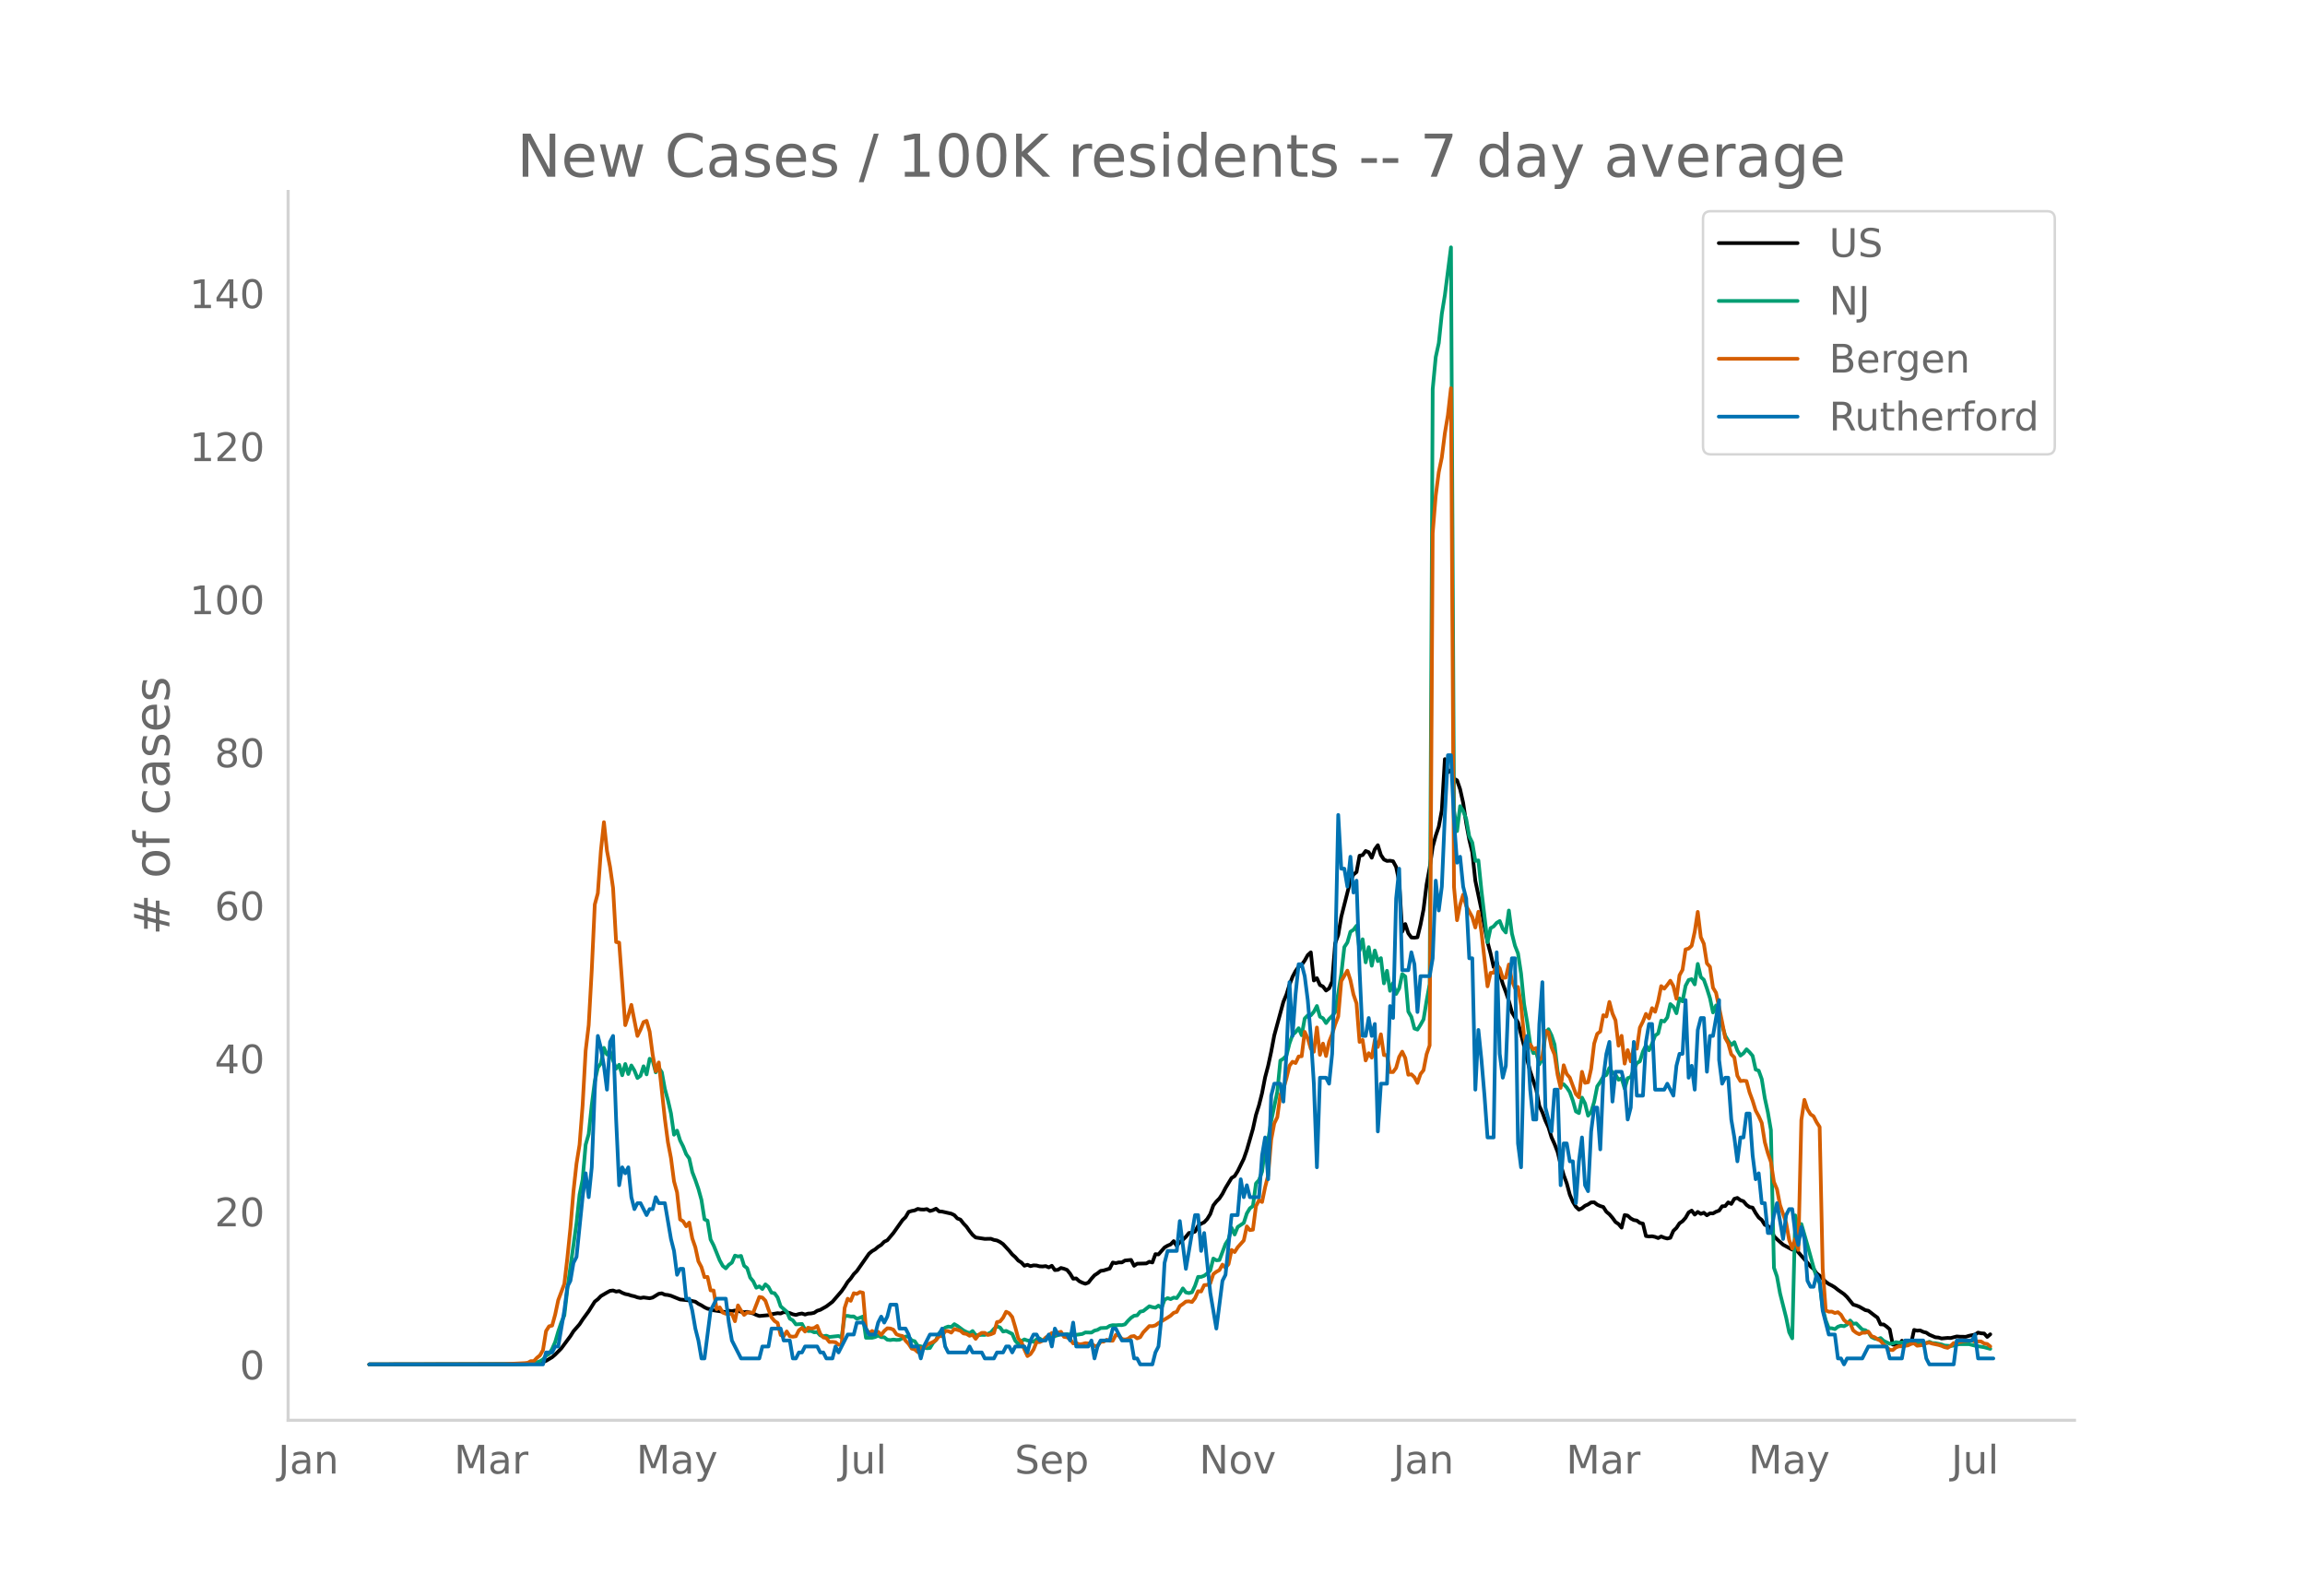 <svg height="864" viewBox="0 0 936 648" width="1248" xmlns="http://www.w3.org/2000/svg" xmlns:xlink="http://www.w3.org/1999/xlink"><defs><style>*{stroke-linecap:butt;stroke-linejoin:round}</style></defs><g id="figure_1"><path d="M0 648h936V0H0z" style="fill:#fff" id="patch_1"/><g id="axes_1"><path d="M117 576.72h725.4V77.76H117z" style="fill:none" id="patch_2"/><path clip-path="url(#p464f950d6d)" d="m149.973 554.04 59.388-.087 6.186-.247 3.712-.327 1.237-.297 1.237-.493 2.475-1.474 1.237-1.061 2.475-2.51 3.711-4.985 1.238-1.968 2.474-2.841 1.237-1.904 2.475-3.383 2.474-3.925 1.238-.96 1.237-1.277 2.474-1.45 1.238-.674 1.237-.156 1.237.457 1.237-.207 1.238.696 1.237.493 1.237.242 1.237.417 1.238.266 1.237.45 1.237.244 1.237-.22 2.475.322 1.237-.293 2.475-1.52 1.237-.19 1.237.568 1.237.117 1.238.308 3.711 1.504 2.475.248 1.237.127 2.475.531 1.237.855 1.237.623 1.237.788 1.238.587 1.237.19 1.237.455 4.949.736 1.237-.57 1.238.18 1.237-.26 1.237.166 1.237.33 1.238.187 1.237-.137 2.474.65 1.238.585 1.237.436 3.712-.336 1.237-.378 2.474-.424 1.238.12 1.237-.562 1.237.12 1.237.272 1.238.5 1.237.268 1.237-.388 1.237-.214 1.238.435 1.237-.381 1.237-.07 1.237-.258 1.238-.822 1.237-.38 2.474-1.38 2.475-1.884 3.712-4.31 1.237-1.773 1.237-1.987 1.237-1.39 1.238-1.775 1.237-1.221 4.949-7.077 1.237-1.043 1.237-.71 1.238-1.059 1.237-.77 1.237-1.282 1.237-.586 2.475-2.946 3.712-5.249 1.237-1.202 1.237-2.136 1.237-.365 1.238-.234 1.237-.605 1.237.228 1.237.043 1.238-.188 1.237.768 1.237-.352 1.237-.585 1.238 1.09 1.237.095 3.712.836 1.237.6 1.237 1.345 1.237.463 1.238 1.582 1.237 1.294 1.237 1.766 1.237 1.547 1.238 1.072 3.711.57 2.475-.049 1.237.467 1.237.227 1.238.608 1.237.858 2.474 2.675 1.238 1.523 1.237 1.087 1.237 1.413 1.237.773 1.238 1.326 1.237-.39 1.237.548 1.237-.312 1.238.056 1.237.334 1.237.056 1.237-.148 1.238.53 1.237-.658 1.237 1.74 1.237-.105 1.238-.75 1.237.32 1.237.464 1.237 1.531 1.238 2.043 1.237-.12 1.237 1.127 1.237.613 1.238.426 1.237-.453 1.237-1.585 1.237-1.389 1.238-.803 1.237-.98 1.237-.179 2.475-.773 1.237-2.444 1.237.247 1.237-.308 1.238.014 1.237-.77 2.474-.247 1.238 2.38 1.237-.853 3.712-.098 1.237-.688 1.237.303 1.237-3.389 1.238.113 2.474-2.83 1.237-.727 1.238-.524 1.237-1.314 1.237 1.947 1.237-1.56 1.238-.924 1.237-1.214 1.237-1.555 1.237-.15 1.238-.42 1.237-2.356 1.237-.84 1.237-.592 1.238-1.322 1.237-2.006 1.237-3.492 1.237-1.6 1.238-1.245 1.237-1.865 1.237-2.386 2.475-4.073 1.237-.76 1.237-1.96 2.475-5.057 1.237-3.543 2.474-8.606 1.238-5.643 1.237-3.952 1.237-4.929 1.237-6.402 1.238-4.706 1.237-5.721 1.237-6.583 3.712-13.659 1.237-2.96 1.237-3.976 1.238-3.226 1.237-2.349 1.237-1.744 1.237-.759 1.238-1.766 1.237-2.195 1.237-1.124 1.237 11.43 1.238-.943 1.237 2.776 1.237.631 1.237 1.619 1.238-.862 1.237-2.783 1.237-15.52 1.237-3.452 1.238-7.344 3.711-14.627 1.238-2.508 1.237-1.012 1.237-6.647 1.237-.247 1.238-1.663 1.237.492 1.237 2.24 1.237-3.396 1.238-1.689 1.237 3.966 1.237 1.843 1.237.583 1.238-.086 1.237.205 1.237 2.308 1.237 5.978 1.238 20.322 1.237-3.105 1.237 3.763 1.237 1.691 1.238.083 1.237-.16 1.237-5.074 1.237-6.265 1.238-10.11 1.237-6.72 1.237-8.496 1.237-4.596 1.238-3.654 1.237-6.67 1.237-20.764 1.237 5.368 1.238-.88 1.237 3.45 1.237.681 1.237 3.604 1.238 5.52 1.237 8.239 1.237 6.725 1.237 5.167 1.238 11.52 2.474 11.75 2.475 13.163 1.237 4.636 1.237 5.466 1.237-2.089 1.238 4.91 1.237 4.02 1.237 3.287 1.237 3.645 1.238 4.614 2.474 4.14 2.475 9.598 1.237 5.482 1.237 4.75 2.475 7.488 1.237 6.61 1.237 2.551 1.237 3.41 1.238 2.704 1.237 4.04 1.237 2.745 1.237 3.178 1.238 5.1 1.237 4.308 1.237 3.356 1.237 4.578 1.238 2.923 1.237 2.02 1.237 1.163 1.237-.567 1.238-.997 1.237-.546 1.237-.823 1.237-.042 1.238.953 1.237.578 1.237.375 1.237 1.93 1.238 1.025 1.237 1.434 1.237 1.707 1.237.823 1.238 1.467 1.237-5.115 1.237.236 1.237 1.138 1.238.662 1.237.207 1.237.95 1.237.281 1.238 5.052 1.237.185 1.237-.1 1.237.26 1.238.479 1.237-.659 1.237.514 1.237.33 1.238-.299 1.237-2.836 1.237-1.17 1.237-1.876 1.238-.849 1.237-1.396 1.237-2.167 1.237-.742 1.238 1.618 1.237-1.092 1.237.8 1.237-.466 1.238 1.04 1.237-.791 1.237.035 1.237-.697 1.238-.441 1.237-1.758 1.237-.084 1.237-1.508 1.238.63 1.237-2.076 1.237-.36 1.237.915 1.238.437 1.237 1.472 1.237.89 1.237.226 1.238 2.204 1.237 1.793 1.237 1.008 1.237 1.97 1.238.46 1.237 1.057 1.237 3.1 1.237 1.237 2.475 2.21 3.712 2.02 1.237-.353 2.474 2.843 2.475 2.828 1.237 1.5 1.237.988 1.238 1.81 1.237.936 2.474 2.5 1.238.882 1.237.624 1.237.76 1.237.994 2.475 1.74 1.237 1.193 2.475 3.07 1.237.347 1.237.484 2.475 1.41 1.237.254 2.475 1.908 1.237.907 1.237 2.714 1.237.029 1.238.882 1.237 1.115 1.237 6.178 2.475.322 1.237-1.88 1.237 1.144 1.237-.515 1.238.5 1.237-5.52 1.237.294 1.237-.086 1.238.588 1.237.31 1.237.844 2.475 1.047 1.237.095 1.237.368 2.475-.22 1.237.053 2.474-.646 1.238.108 2.474.033 1.237-.398 2.475-.515 1.237-.785 1.237.282 1.238.081 1.237 1.38 1.237-1.058h0" style="fill:none;stroke:#000;stroke-linecap:round;stroke-width:1.5" id="line2d_1"/><path clip-path="url(#p464f950d6d)" d="m149.973 554.04 61.862-.11 2.475-.12 2.474-.23 2.475-.804 1.237-.755 1.237-1.51 1.238-.699 1.237-2.074 1.237-2.773 1.237-4.258 1.238-3.694 1.237-2.838 1.237-10.825 3.712-26.642 1.237-11.594 1.237-6.142 1.238-14.153 1.237-4.303 1.237-11.774 1.237-9.645 1.238-5.592 1.237-1.674 1.237-6.327 1.237 2.688 1.238-1.274 1.237 3.718 1.237 3.329 1.237-1.59 1.238 4.253 1.237-4.567 1.237 4.072 1.237-3.483 1.238 2.054 1.237 3.049 1.237-.91 1.237-3.853 1.238 3.293 1.237-6.356 1.237.814 1.237 4.713 1.238-1.87 1.237 1.83 1.237 6.771 1.237 4.563 1.238 5.348 1.237 8.675 1.237-1.654 1.237 3.998 1.238 2.439 1.237 3.123 1.237 1.72 1.237 5.552 1.238 3.213 1.237 3.593 1.237 4.478 1.237 7.896 1.238.56 1.237 7.626 1.237 2.399 2.475 6.092 1.237 2.234 1.237 1.01 1.237-1.46 1.238-.88 1.237-2.843 1.237.355 1.237-.23 1.238 3.993 1.237.974 1.237 3.833 1.237 1.51 1.238 2.608 1.237-.57 1.237 1.09 1.237-1.894 1.238 1.065 1.237 2.323 1.237.225 1.237 1.704 1.238 3.624 2.474 2.149 1.237 2.828 1.238.7 1.237 1.64 2.474-.176 1.238 2.289 1.237.58 1.237-.025 1.237.554 1.238-.12 1.237 1.365 1.237.33 1.237-.205 1.238.515 3.711-.395 1.238.594 1.237-8.765 1.237.005 1.237.245 1.238-.005 1.237.914 1.237-.38 1.237-.514 1.238 8.635h2.474l1.237-.3 1.238-.594 1.237.64 1.237.044 1.237.995 1.238.14 1.237-.2 1.237.15 1.237-.075 2.475-1.32 1.237.04 1.237 1.54 1.238.34 1.237 1.849 1.237.22 1.237.5 1.238.274 1.237-.095 1.237-2.039 1.237-1.25 1.238-2.678 1.237-1.344 1.237-.95 1.237-.454 1.238.19 1.237-1.16 1.237.72 2.475 1.844 1.237.635 1.237.454 1.237-.85 1.238 1.65 1.237.005 1.237-.115 1.237.03 1.238-.44 1.237-.57 1.237-1.409 1.237-1.05 1.238.45 1.237 1.655 1.237-.27 2.475 1.214 1.237 2.779 1.237 1.4 1.237-1.255 1.238-.675 1.237.435 1.237.145 1.237.415 1.238-1.035 1.237-.34 1.237.9 2.475-1.335 1.237-.14 3.712-1.169 1.237.12 1.237-.1 1.237.085 1.238.265 1.237-.105 2.474-.355 1.238-.62 2.474.06 1.237-.794 1.238-.305 1.237-.725 2.474-.125 1.238-.78 1.237-.29 1.237.05 1.237-.09 1.238.026 1.237-.305 1.237-1.444 1.237-1.225 1.238-.834 1.237-.15 1.237-1.5 1.237-.25 2.475-1.943 1.237.36 1.237.24 1.238-.865 1.237.994 1.237-3.418 1.237-.625 1.238.415 1.237-.625 1.237.21 1.237-1.794 1.238-2.149 1.237 1.634 1.237.275 1.237-.35 1.238-2.618 1.237-3.613h1.237l1.237-.455 1.238-.955 1.237-1.174 1.237-4.873 1.237.73 1.238-.12 2.474-6.492 1.237-1.939 1.238-4.652 1.237 2.728 1.237-3.068 2.475-1.645 1.237-3.863 1.237-2.059 1.237-.924 1.238-9.19 1.237-1.35 1.237-3.448 1.237-9.76 1.238-3.109 1.237-7.646 2.474-11.93 1.238-12.618 1.237-.804 1.237-1.245 1.237-4.942 1.238-3.449 1.237-1.144 1.237-1.58 1.237 2.85 1.238-6.807 1.237-1.245 1.237-.025 1.237-1.454 1.238-2.344 1.237 4.333 1.237.645 1.237 1.954 1.238-1.654 1.237-1.22 1.237-1.599 2.475-15.442 1.237-10.95 1.237-1.864 1.237-4.348 1.238-.8 1.237-1.634 1.237 10.06 1.237-4.577 1.238 9.375 1.237-6.172 1.237 7.546 1.237-6.187 1.238 4.323 1.237-1.23 1.237 10.24 1.237-5.102 1.238 8.131 1.237-3.183 1.237 4.458 1.237-2.244 1.238-5.817 1.237.96 1.237 14.267 1.237 2.134 1.238 4.728 1.237.454 1.237-1.959 1.237-2.204 1.238-7.556 1.237-6.746 1.237-241.62 1.237-13.03 1.238-5.666 1.237-11.91 1.237-7.596 2.475-19.37 1.237 228.662 1.237 8.385 1.237-10.125 1.238 1.934 1.237 3.279 1.237 7.056 1.237 2.55 1.238 7.415 1.237-.204 1.237 12.188 2.475 21.035 1.237-5.742 1.237-.68 1.237-1.45 1.238-.744 1.237 3.144 1.237 1.509 1.237-8.926 1.238 9.366 1.237 4.917 1.237 3.139 1.237 8.126 1.238 12.489 1.237 7.28 1.237 8.787 1.237 3.818 1.238-.22 1.237 4.767 1.237-2.134 1.237-10.29 1.238-1.833 1.237 2.478 1.237 3.763 1.237 10.815 1.238 5.577 1.237-.28 1.237 1.305 1.237 1.899 1.238 3.428 1.237 4.393 1.237.685 1.237-6.292 1.238 2.374 1.237 4.952 1.237-1.494 1.237-4.113 1.238-6.282 1.237-1.794 1.237-2.189 1.237-.655 1.238-2.863 1.237 1.909 1.237.854 1.237 2.064 1.238-.65 1.237 4.174 1.237-4.183 1.237-.42 1.238-3.104 1.237-2.588 1.237-.725 1.237-3.948 1.238-2.574 1.237 2.044 1.237-2.683 1.237-3.289 1.238-.88 1.237-5.207 1.237.36 1.237-1.644 1.238-5.427 1.237 1.079 1.237 2.639 1.237-6.032 1.238 1.214 1.237-6.332 1.237-2.349 1.237-.35 1.238 2.14 1.237-8.316 1.237 5.347 1.237 1.104 1.238 3.519 1.237 3.948 1.237 5.802 1.237-2.864 1.238 6.377 1.237 1.68 1.237 4.227 1.237 2.07 1.238 1.773 1.237-1.21 1.237 3.39 1.237 2.068 1.238-.94 1.237-1.614 1.237 1.19 1.237 1.464 1.238 5.572 1.237.44 1.237 3.438 1.237 7.732 1.238 5.692 1.237 7.271 1.237 55.912 1.237 3.574 1.238 6.816 2.474 9.81 1.237 5.967 1.238 2.48 1.237-49.916 1.237 5.597 1.237-2.089 2.475 8.601 2.474 8.986 1.238 4.152 1.237 2.214 1.237 10.21 1.237 4.923 1.238 3.218 1.237.02 1.237.35 1.237-.98 1.238-.42 1.237.21 1.237-.664 1.237-1.644 1.238 1.34 1.237-.16 2.474 2.508 1.238.245 1.237.834 1.237 1.93 1.238.614 1.237.275 1.237-.475 1.237 1.155 2.475 1.174 1.237-.135 1.237-.515 1.238.185 1.237-.055 1.237-.184 1.237.444 1.238-.305 1.237.095 1.237.545 1.237.01 1.238-.115 1.237-.27 1.237-.494 1.237.52 1.238.04 2.474.519 1.237.45 2.475.165 1.237-.17 1.237-.415 1.238-.145 3.711-.02 2.475.635 3.712.62 2.474.65h0" style="fill:none;stroke:#009e73;stroke-linecap:round;stroke-width:1.5" id="line2d_2"/><path clip-path="url(#p464f950d6d)" d="m149.973 554.04 54.439-.095 8.66-.429 1.238-.143 1.237-.666h1.237l1.238-1.334 1.237-1 1.237-2.142 1.237-7.714 1.238-1.952 1.237-.286 1.237-4.476 1.237-5.857 2.475-6.57 1.237-10.62 1.237-12.094 1.238-14.904 1.237-11.237 1.237-7.666 1.237-15.952 1.238-22.237 1.237-10.38 1.237-22.284 1.237-26.713 1.238-4.571 1.237-17.237 1.237-11.619 1.237 11.619 1.238 6.476 1.237 8.666 1.237 21.903 1.237.238 2.475 33.522 1.237-3.857 1.237-4.38 2.475 12.618 1.237-2.571 1.237-3.048 1.238-.524 1.237 4.381 1.237 9.428 1.237 6.666 1.238-3.57 2.474 22.95 1.237 9.428 1.238 6.428 1.237 9.476 1.237 4.476 1.237 11 1.238.761 1.237 2 1.237-1.476 1.237 6.428 1.238 3.571 1.237 5.714 1.237 2.333 1.237 4.095 1.238-.095 1.237 5.476 1.237.048 1.237 7.57 1.238-.714 1.237 2.096 1.237.476 2.475.047 1.237 3 1.237-6.428 1.237 2.143 1.238 1.714 1.237-1 2.474.095 2.475-6.38 1.237.238 1.237 1.285 1.238 3.572 1.237 3.19 1.237 1.476 1.237.81 1.238 4.904 1.237.476 1.237-1.952 1.237 1.952 1.238.19 1.237-.19 1.237-2.428 1.237-.953 1.238 1.476 1.237-1.57 1.237.332 1.237-.19 1.238-.857 1.237 3.19 1.237 1.476 1.237.286 1.238 1.571 1.237-.047 1.237.143 1.237 1 1.238-.048 1.237-14.856 1.237-3.762 1.237.857 1.238-3.095 1.237.286 1.237-.762 1.237.285 1.238 14.571 1.237 1.857 1.237-.905 1.237.762 1.238-.428 1.237 1.285 1.237-1.619 1.237-1.095 1.238.095 1.237.477 1.237 1.857 1.237.476 1.238.238 1.237 1.905 1.237 1.285 1.237 1.905 1.238.333 1.237 1.095 1.237-1.619 1.237-.095 1.238-1.238 2.474-1.143 1.237-.81 1.238-1.57h1.237l1.237-2.048h1.237l1.238.619 1.237-1.476 2.474.714 1.238 1.095 1.237.19 1.237.763 1.237-.429 1.238 1.667 1.237-1.667 1.237-.762h1.237l1.238.857 1.237-.285 1.237-.524 1.237-4.428 1.238-.239 1.237-1.523 1.237-2.429 1.237.62 1.238 1.523 1.237 4.143 1.237 4.618 1.237 1.334 1.238 3.095 1.237 2.666 1.237-.81 1.237-1.856 1.238-3.048 1.237.048 1.237-.571 1.237-1.286 1.238-.81 1.237-1.047 1.237.619 1.237-.714 1.238-.381 1.237 2.047 1.237.19 1.237.715 1.238 1.762 1.237-.143 1.237.524 1.237-.143 1.238-.334 1.237.096 1.237-.048 1.237 1.143 1.238-.095 1.237-1.667 1.237-.048 1.237-.761 1.238.38h1.237l1.237-2.38 1.237.285 1.238 1.381 1.237.238 1.237-.285 1.237-.953 1.238-.19 1.237.952 1.237-.476 1.237-1.952 2.475-2.572 1.237.048 1.237-.333 1.238-.905 3.711-2.238 1.238-.81 1.237-1.142 1.237-.381 1.237-2.333 1.238-.857 1.237-1 1.237-.096 1.237.286 1.238-1.571 1.237-2.81 1.237.096 1.237-2.572 1.238-.095 1.237-.619 1.237-3.762 1.237-.952 1.238-.666 1.237-2.238 1.237 1.285 1.237-1.476 1.238-5.761 1.237.857 1.237-1.953 2.475-2.761 1.237-5.714 1.237 1.523 1.237-.19 1.238-9.571 1.237-2.38 1.237.713 1.237-6 1.238-4.856 1.237-14.428 1.237-6.618 1.237-2.524 1.238-9.142 1.237-2.381 1.237-4.286 1.237-5.095 1.238-1.619 1.237.524 1.237-2.666 1.237-.096L529.81 419l1.237 2.62 1.237 4.237 1.237 1.238 1.238-9.857 1.237 11.095 1.237-4.571 1.237 5.047 1.238-5.714 1.237-3.142 1.237-4 1.237-3.19 1.238-14.38 2.474-4.238 1.237 3.856 1.238 5.81 1.237 3.619 1.237 15.665 1.237-.81 1.238 8.334 1.237-2.953 1.237 1.81 1.237-7.047 1.238 2.714L560.74 420l1.237 8.428h1.237l1.238 6.905h1.237l1.237-1.715 1.237-4.428 1.238-2.143 1.237 2.572 1.237 6.809 1.237-.19 1.238 1.19 1.237 2.333 1.237-3.619 1.237-1.571 1.238-6.476 1.237-3.571 1.237-207.988 1.237-15.285 1.238-9.523 1.237-5.952 1.237-9.857 1.237-7.333 1.238-10.951 1.237 202.56 1.237 13.475 1.237-6.238 1.238-4.143 1.237 4.571 2.474 4.572 1.238 4.19 1.237-6.38 1.237 8.19 2.475 22.093 1.237-5.476 1.237-.047 1.237-3.095 1.238 1.238 1.237 3.952 1.237-.143 1.237-5.285 1.238 6.523 1.237 3.047 1.237-.476 1.237 7.38 1.238 12.762 1.237 4.952 1.237-1.762 1.237 2 1.238-.524 1.237 4.667 1.237-.667 1.237-10.952 1.238.62 1.237 5.999 1.237 3 1.237 8.237 1.238 5.286 1.237-9.19 1.237 3.571 1.237 1.429 2.475 6.666 1.237 1.333 1.237-10.333 1.238 4.476 1.237-.238 1.237-5.428 1.237-10.285 1.238-3.952 1.237-.953 1.237-6.618 1.237.524 1.238-5.905 1.237 4.667 1.237 2.809 1.237 10.285 1.238-4 1.237 11.285 1.237-5.476 1.237 4.572 1.238-5.762 1.237.619 1.237-8.57 1.237-2.477 1.238-3.095 1.237 1.81 1.237-4.143 1.237 1.476 1.238-4.333 1.237-6.095 1.237 1.047 1.237-1.523 1.238-1.714 1.237 2.19 1.237 5.142 1.237-9.523 1.238-2.238 1.237-8.285 1.237-.333 1.237-1.143 1.238-5.666 1.237-8.095 1.237 10.285 1.237 2.666 1.238 7.952 1.237 1.381 1.237 8.524 1.237 2.047 2.475 11.904 1.237 6.428 1.237 2.19 1.238 4.477 1.237 1.238 1.237 7.475 1.237 2.143 1.238-.143 1.237.143 1.237 4.619 1.237 3.333 1.238 4 1.237 2.285 1.237 2.762 1.237 7.81 1.238 4.427 1.237 3.572 1.237 8.19 1.237 2.904 1.238 6.428 2.474 7.19 1.237 7.048 1.238 3.428 1.237-4 1.237 4.572 1.237-52.76 1.238-8.19 1.237 3.81 1.237 2.047 1.237.81 1.238 2.428 1.237 1.905 1.237 57.568 1.237 16.952 1.238.523 1.237-.047 1.237.571 1.237-.333 1.238 1.047 1.237 2.143 1.237 1.048 1.237.19 1.238 2.952 1.237.953 1.237.619 1.237-.62h1.238l1.237-.428 1.237 1.81 1.238.428 1.237.81 1.237.666 1.237 1.524 2.475 2.143 1.237.095 1.237-1.048 1.238-.476h1.237l2.474-.38 1.238-.62 1.237-.238 1.237 1 2.475-.286 1.237-.857 1.237-.095 1.237.38 2.475.525 1.237.38 1.237.524 1.238.286 1.237-.762 1.237-1.19 1.237.095 1.238-.524 1.237-.285 3.712-.381 1.237.571 1.237-.143 1.237.048 1.238.81 1.237.19 1.237 1h0" style="fill:none;stroke:#d55e00;stroke-linecap:round;stroke-width:1.5" id="line2d_3"/><path clip-path="url(#p464f950d6d)" d="M149.973 554.04h70.523l1.237-4.85h2.475l1.237-2.426h1.237l2.475-14.55 1.237-9.701 1.237-2.425 1.238-7.276 1.237-2.425 2.474-24.252 1.238-9.7 1.237 9.7 1.237-12.126 1.237-31.527 1.238-21.827 1.237 4.85 1.237 7.276 1.237 9.7 1.238-19.4 1.237-2.426 1.237 33.953 1.237 26.677 1.238-7.276 1.237 2.425 1.237-2.425 1.237 12.126 1.238 4.85 1.237-2.425h1.237l2.475 4.85 1.237-2.425h1.237l1.237-4.85 1.238 2.425h2.474l2.475 14.551 1.237 4.85 1.237 9.701 1.237-2.425h1.238l1.237 12.126h1.237l1.237 4.85 1.238 7.276 1.237 4.85 1.237 7.276h1.237l2.475-19.402 2.474-4.85h3.712l1.237 9.7 1.238 7.276 3.711 7.276h7.424l1.237-4.85h2.475l1.237-7.276h3.712l1.237 4.85h2.474l1.238 7.276h1.237l1.237-2.425h1.237l1.238-2.426h4.949l1.237 2.426h1.237l1.237 2.425h2.475l1.237-4.85 1.237 2.425 3.712-7.276h2.475l1.237-4.85h2.474l2.475 4.85h2.474l1.238-4.85 1.237-2.425 1.237 2.425 1.237-2.425 1.238-4.85h2.474l1.237 9.7h2.475l1.237 2.425 1.237 4.85h2.475l1.237 4.85 1.237-4.85 2.475-4.85h3.712l1.237-2.425 1.237 7.275 1.237 2.426h7.424l1.237-2.426 1.237 2.426h3.712l1.237 2.425h3.712l1.237-2.425h2.475l1.237-2.426h1.237l1.238 2.426 1.237-2.426h3.712l1.237 2.426 1.237-4.85 1.237-2.426h1.238l1.237 2.425h2.474l1.238-2.425 1.237 4.85 1.237-7.275 1.237 2.425h3.712l1.237 2.425 1.238-7.275 1.237 9.7h4.949l1.237-2.425 1.237 7.276 1.238-4.85 1.237-2.426h3.712l1.237-4.85h1.237l2.475 4.85h3.711l1.238 7.276h1.237l1.237 2.425h4.95l1.236-4.85 1.238-2.426 1.237-12.125 1.237-21.827 1.237-4.85h3.712l1.237-12.126 2.475 19.401 3.712-21.826h1.237l1.237 14.55 1.237-7.275 2.475 24.252 2.474 14.55 2.475-19.4 1.237-2.426 2.475-24.251h2.474l1.237-14.551 1.238 7.275 1.237-4.85 1.237 4.85h3.712l1.237-16.976 1.237-7.276 1.238 16.977 1.237-33.953 1.237-4.85h2.475l1.237 7.275 1.237-19.401 1.237-29.102 1.238 21.826 1.237-16.976 1.237-12.126h1.237l1.238 4.85 1.237 9.701 1.237 14.551 1.237 19.402 1.238 33.952 1.237-36.377h2.474l1.238 2.425 1.237-12.126 1.237-38.803 1.237-58.204 1.238 21.826h1.237l1.237 7.276 1.237-12.126 1.238 14.551 1.237-4.85 1.237 36.377 1.237 26.677h1.238l1.237-7.275 1.237 7.275 1.237-4.85 1.238 43.653 1.237-19.401h2.474l1.238-31.528 1.237 4.85 1.237-48.503 1.237-12.126 1.238 41.228h2.474l1.237-7.275 1.238 4.85 1.237 19.402 1.237-14.551h3.712l1.237-7.276 1.237-31.527 1.238 12.126 1.237-9.701 1.237-29.102 1.237-24.252h1.238l1.237 26.677 1.237 16.976 1.237-2.425 1.238 12.126 1.237 4.85 1.237 24.252h1.237l1.238 53.354 1.237-24.252 1.237 12.126 1.237 14.551 1.238 16.976h2.474l1.237-75.18 1.238 41.228 1.237 9.7 1.237-4.85 1.237-31.527 1.238-12.126h1.237l1.237 75.18 1.237 9.701 1.238-48.503 1.237-4.85 1.237 21.826 1.237 12.126h1.238l1.237-38.803 1.237-16.976 1.237 50.928 2.475 9.701 1.237-16.976h1.237l1.238 38.803 1.237-16.976h1.237l1.237 7.275h1.238l1.237 16.976 1.237-16.976 1.237-9.7 1.238 19.4 1.237 2.426 1.237-24.252 1.237-9.7h1.238l1.237 16.976 1.237-29.102 1.237-9.701 1.238-4.85 1.237 24.251 1.237-12.126h2.475l1.237 4.85 1.237 14.552 1.237-4.85 1.238-26.677 1.237 21.826h2.474l1.238-21.826 1.237-7.276h1.237l1.237 26.677h3.712l1.237-2.425 2.475 4.85 1.237-12.126 1.237-4.85h1.238l1.237-21.827 1.237 31.528 1.237-4.85 1.238 9.7 1.237-24.252 1.237-4.85h1.237l1.238 21.826 1.237-14.55h1.237l2.475-14.552v24.252l1.237 9.7 1.237-2.424h1.237l1.238 16.976 1.237 7.275 1.237 9.701 1.237-9.7h1.238l1.237-9.701h1.237l1.237 16.976 1.238 9.7 1.237-2.425 1.237 12.126h1.237l1.238 12.126h1.237l1.237-7.275 1.237-4.85 2.475 14.55 1.237-9.7 1.237-2.426h1.238l1.237 9.701 1.237 4.85 1.237-7.275 1.238 4.85 1.237 16.977 1.237 2.425h1.237l1.238-4.85 1.237 2.425 1.237 12.125 2.475 9.701h2.474l1.237 9.7h1.238l1.237 2.426 1.237-2.425h6.186l2.475-4.85h7.424l1.237 4.85h4.949l1.237-7.276h7.424l1.237 7.276 1.237 2.425h9.898l1.237-9.7h6.187l1.237-2.426 1.237 9.7h6.186" style="fill:none;stroke:#0072b2;stroke-linecap:round;stroke-width:1.5" id="line2d_4"/><path d="M117 576.72V77.76" style="fill:none;stroke:#d3d3d3;stroke-linecap:square;stroke-linejoin:miter;stroke-width:1.25" id="patch_3"/><path d="M117 576.72h725.4" style="fill:none;stroke:#d3d3d3;stroke-linecap:square;stroke-linejoin:miter;stroke-width:1.25" id="patch_4"/><g id="matplotlib.axis_1"><g id="xtick_1"><g style="fill:#696969" transform="matrix(.16 0 0 -.16 112.895 598.378)" id="text_1"><defs><path d="M9.813 72.906h9.859V5.078q0-13.187-5-19.14-5-5.954-16.094-5.954h-3.75v8.297h3.078q6.531 0 9.219 3.672Q9.813-4.39 9.813 5.078z" id="DejaVuSans-74"/><path d="M34.281 27.484q-10.89 0-15.093-2.484-4.204-2.484-4.204-8.5 0-4.781 3.157-7.594 3.156-2.797 8.562-2.797 7.485 0 12 5.297 4.516 5.297 4.516 14.078v2zm17.922 3.72V0H43.22v8.297Q40.14 3.328 35.547.953q-4.594-2.375-11.234-2.375-8.391 0-13.36 4.719Q6 8.016 6 15.922q0 9.219 6.172 13.906 6.187 4.688 18.437 4.688h12.61v.89q0 6.203-4.078 9.594-4.078 3.39-11.453 3.39-4.688 0-9.141-1.124-4.438-1.125-8.531-3.375v8.312q4.921 1.906 9.562 2.844 4.64.953 9.031.953 11.875 0 17.735-6.156 5.86-6.14 5.86-18.64z" id="DejaVuSans-97"/><path d="M54.89 33.016V0h-8.984v32.719q0 7.765-3.031 11.61-3.031 3.858-9.078 3.858-7.281 0-11.484-4.64-4.204-4.625-4.204-12.64V0H9.08v54.688h9.03v-8.5q3.235 4.937 7.594 7.374Q30.078 56 35.797 56q9.422 0 14.25-5.828 4.844-5.828 4.844-17.156z" id="DejaVuSans-110"/></defs><use xlink:href="#DejaVuSans-74"/><use x="29.492" xlink:href="#DejaVuSans-97"/><use x="90.771" xlink:href="#DejaVuSans-110"/></g></g><g id="xtick_2"><g style="fill:#696969" transform="matrix(.16 0 0 -.16 184.369 598.378)" id="text_2"><defs><path d="M9.813 72.906h14.703l18.593-49.61 18.703 49.61h14.704V0H66.89v64.016l-18.797-50h-9.907l-18.796 50V0H9.813z" id="DejaVuSans-77"/><path d="M41.11 46.297q-1.516.875-3.297 1.281Q36.03 48 33.89 48q-7.625 0-11.703-4.953-4.079-4.953-4.079-14.234V0H9.08v54.688h9.03v-8.5q2.844 4.984 7.375 7.39Q30.031 56 36.531 56q.922 0 2.047-.125 1.125-.11 2.484-.36z" id="DejaVuSans-114"/></defs><use xlink:href="#DejaVuSans-77"/><use x="86.279" xlink:href="#DejaVuSans-97"/><use x="147.559" xlink:href="#DejaVuSans-114"/></g></g><g id="xtick_3"><g style="fill:#696969" transform="matrix(.16 0 0 -.16 258.395 598.378)" id="text_3"><defs><path d="M32.172-5.078q-3.797-9.766-7.422-12.735-3.61-2.984-9.656-2.984H7.906v7.516h5.282q3.703 0 5.75 1.765Q21-9.766 23.483-3.219l1.61 4.094-22.11 53.813H12.5l17.094-42.766 17.093 42.766h9.516z" id="DejaVuSans-121"/></defs><use xlink:href="#DejaVuSans-77"/><use x="86.279" xlink:href="#DejaVuSans-97"/><use x="147.559" xlink:href="#DejaVuSans-121"/></g></g><g id="xtick_4"><g style="fill:#696969" transform="matrix(.16 0 0 -.16 340.755 598.378)" id="text_4"><defs><path d="M8.5 21.578v33.11h8.984V21.922q0-7.766 3.016-11.656 3.031-3.875 9.094-3.875 7.265 0 11.484 4.64 4.234 4.64 4.234 12.656v31h8.985V0h-8.984v8.406Q42.047 3.422 37.718 1q-4.313-2.422-10.032-2.422-9.421 0-14.312 5.86Q8.5 10.296 8.5 21.578zM31.11 56z" id="DejaVuSans-117"/><path d="M9.422 75.984h8.984V0H9.422z" id="DejaVuSans-108"/></defs><use xlink:href="#DejaVuSans-74"/><use x="29.492" xlink:href="#DejaVuSans-117"/><use x="92.871" xlink:href="#DejaVuSans-108"/></g></g><g id="xtick_5"><g style="fill:#696969" transform="matrix(.16 0 0 -.16 412.037 598.378)" id="text_5"><defs><path d="M53.516 70.516V60.89q-5.61 2.687-10.594 4-4.984 1.328-9.625 1.328-8.047 0-12.422-3.125t-4.375-8.89q0-4.845 2.906-7.313 2.907-2.453 11.016-3.97l5.953-1.218q11.031-2.11 16.281-7.406 5.25-5.297 5.25-14.172 0-10.61-7.11-16.078-7.093-5.469-20.812-5.469-5.172 0-11.015 1.172Q13.14.922 6.89 3.219v10.156q6-3.36 11.765-5.078 5.766-1.703 11.328-1.703 8.438 0 13.032 3.312 4.593 3.328 4.593 9.485 0 5.359-3.297 8.39-3.296 3.032-10.812 4.547L27.484 33.5q-11.03 2.188-15.968 6.875-4.922 4.688-4.922 13.047 0 9.672 6.812 15.234 6.813 5.563 18.766 5.563 5.14 0 10.453-.938 5.328-.922 10.89-2.765z" id="DejaVuSans-83"/><path d="M56.203 29.594v-4.39H14.891q.593-9.282 5.593-14.142 5-4.859 13.938-4.859 5.172 0 10.031 1.266 4.86 1.265 9.656 3.812v-8.5Q49.266.734 44.187-.344 39.11-1.422 33.892-1.422q-13.094 0-20.735 7.61-7.64 7.625-7.64 20.625 0 13.421 7.25 21.296Q20.016 56 32.328 56q11.031 0 17.453-7.11 6.422-7.093 6.422-19.296zm-8.984 2.64q-.094 7.36-4.125 11.75-4.032 4.407-10.672 4.407-7.516 0-12.031-4.25-4.516-4.25-5.203-11.97z" id="DejaVuSans-101"/><path d="M18.11 8.203v-29H9.077v75.484h9.031v-8.296q2.844 4.875 7.157 7.234Q29.594 56 35.594 56q9.968 0 16.187-7.906 6.235-7.907 6.235-20.797T51.78 6.484q-6.218-7.906-16.187-7.906-6 0-10.328 2.375-4.313 2.375-7.157 7.25zm30.578 19.094q0 9.906-4.079 15.547-4.078 5.64-11.203 5.64-7.14 0-11.218-5.64-4.079-5.64-4.079-15.547 0-9.906 4.078-15.547 4.079-5.64 11.22-5.64 7.124 0 11.202 5.64t4.078 15.547z" id="DejaVuSans-112"/></defs><use xlink:href="#DejaVuSans-83"/><use x="63.477" xlink:href="#DejaVuSans-101"/><use x="125" xlink:href="#DejaVuSans-112"/></g></g><g id="xtick_6"><g style="fill:#696969" transform="matrix(.16 0 0 -.16 486.974 598.378)" id="text_6"><defs><path d="M9.813 72.906h13.28l32.329-60.984v60.984h9.562V0h-13.28L19.39 60.984V0H9.813z" id="DejaVuSans-78"/><path d="M30.61 48.39q-7.22 0-11.422-5.64-4.204-5.64-4.204-15.453 0-9.813 4.172-15.453 4.188-5.64 11.453-5.64 7.188 0 11.375 5.655 4.203 5.672 4.203 15.438 0 9.719-4.203 15.406-4.187 5.688-11.375 5.688zm0 7.61q11.718 0 18.406-7.625 6.703-7.61 6.703-21.078 0-13.422-6.703-21.078-6.688-7.64-18.407-7.64-11.765 0-18.437 7.64-6.656 7.656-6.656 21.078 0 13.469 6.656 21.078Q18.844 56 30.609 56z" id="DejaVuSans-111"/><path d="M2.984 54.688H12.5L29.594 8.797l17.093 45.89h9.516L35.687 0H23.485z" id="DejaVuSans-118"/></defs><use xlink:href="#DejaVuSans-78"/><use x="74.805" xlink:href="#DejaVuSans-111"/><use x="135.986" xlink:href="#DejaVuSans-118"/></g></g><g id="xtick_7"><g style="fill:#696969" transform="matrix(.16 0 0 -.16 565.729 598.378)" id="text_7"><use xlink:href="#DejaVuSans-74"/><use x="29.492" xlink:href="#DejaVuSans-97"/><use x="90.771" xlink:href="#DejaVuSans-110"/></g></g><g id="xtick_8"><g style="fill:#696969" transform="matrix(.16 0 0 -.16 635.965 598.378)" id="text_8"><use xlink:href="#DejaVuSans-77"/><use x="86.279" xlink:href="#DejaVuSans-97"/><use x="147.559" xlink:href="#DejaVuSans-114"/></g></g><g id="xtick_9"><g style="fill:#696969" transform="matrix(.16 0 0 -.16 709.991 598.378)" id="text_9"><use xlink:href="#DejaVuSans-77"/><use x="86.279" xlink:href="#DejaVuSans-97"/><use x="147.559" xlink:href="#DejaVuSans-121"/></g></g><g id="xtick_10"><g style="fill:#696969" transform="matrix(.16 0 0 -.16 792.351 598.378)" id="text_10"><use xlink:href="#DejaVuSans-74"/><use x="29.492" xlink:href="#DejaVuSans-117"/><use x="92.871" xlink:href="#DejaVuSans-108"/></g></g></g><g id="matplotlib.axis_2"><g id="ytick_1"><g style="fill:#696969" transform="matrix(.16 0 0 -.16 97.32 560.119)" id="text_11"><defs><path d="M31.781 66.406q-7.61 0-11.453-7.5Q16.5 51.422 16.5 36.375q0-14.984 3.828-22.484 3.844-7.5 11.453-7.5 7.672 0 11.5 7.5 3.844 7.5 3.844 22.484 0 15.047-3.844 22.531-3.828 7.5-11.5 7.5zm0 7.813q12.266 0 18.735-9.703 6.468-9.688 6.468-28.141 0-18.406-6.468-28.11-6.47-9.687-18.735-9.687-12.25 0-18.718 9.688-6.47 9.703-6.47 28.109 0 18.453 6.47 28.14Q19.53 74.22 31.78 74.22z" id="DejaVuSans-48"/></defs><use xlink:href="#DejaVuSans-48"/></g></g><g id="ytick_2"><g style="fill:#696969" transform="matrix(.16 0 0 -.16 87.14 497.976)" id="text_12"><defs><path d="M19.188 8.297h34.421V0H7.33v8.297q5.609 5.812 15.296 15.594 9.703 9.797 12.188 12.64 4.734 5.313 6.609 9 1.89 3.688 1.89 7.25 0 5.813-4.078 9.469-4.078 3.672-10.625 3.672-4.64 0-9.797-1.61-5.14-1.609-11-4.89v9.969Q13.767 71.78 18.938 73q5.188 1.219 9.485 1.219 11.328 0 18.062-5.672 6.735-5.656 6.735-15.125 0-4.5-1.688-8.531-1.672-4.016-6.125-9.485-1.218-1.422-7.765-8.187-6.532-6.766-18.453-18.922z" id="DejaVuSans-50"/></defs><use xlink:href="#DejaVuSans-50"/><use x="63.623" xlink:href="#DejaVuSans-48"/></g></g><g id="ytick_3"><g style="fill:#696969" transform="matrix(.16 0 0 -.16 87.14 435.832)" id="text_13"><defs><path d="M37.797 64.313 12.89 25.39h24.906zm-2.594 8.593H47.61V25.391h10.407v-8.203H47.609V0h-9.812v17.188H4.89v9.515z" id="DejaVuSans-52"/></defs><use xlink:href="#DejaVuSans-52"/><use x="63.623" xlink:href="#DejaVuSans-48"/></g></g><g id="ytick_4"><g style="fill:#696969" transform="matrix(.16 0 0 -.16 87.14 373.69)" id="text_14"><defs><path d="M33.016 40.375q-6.641 0-10.532-4.547-3.875-4.531-3.875-12.437 0-7.86 3.875-12.438 3.891-4.562 10.532-4.562 6.64 0 10.515 4.562 3.875 4.578 3.875 12.438 0 7.906-3.875 12.437-3.875 4.547-10.515 4.547zm19.578 30.922v-8.984q-3.719 1.75-7.5 2.671-3.782.938-7.5.938-9.766 0-14.922-6.594-5.14-6.594-5.875-19.922 2.875 4.25 7.219 6.516 4.359 2.266 9.578 2.266 10.984 0 17.36-6.672 6.374-6.657 6.374-18.125 0-11.235-6.64-18.032-6.641-6.78-17.672-6.78-12.657 0-19.344 9.687-6.688 9.703-6.688 28.109 0 17.281 8.204 27.563 8.203 10.28 22.015 10.28 3.719 0 7.5-.734t7.89-2.187z" id="DejaVuSans-54"/></defs><use xlink:href="#DejaVuSans-54"/><use x="63.623" xlink:href="#DejaVuSans-48"/></g></g><g id="ytick_5"><g style="fill:#696969" transform="matrix(.16 0 0 -.16 87.14 311.546)" id="text_15"><defs><path d="M31.781 34.625q-7.031 0-11.062-3.766-4.016-3.765-4.016-10.343 0-6.594 4.016-10.36Q24.75 6.391 31.78 6.391q7.032 0 11.078 3.78 4.063 3.798 4.063 10.345 0 6.578-4.031 10.343-4.016 3.766-11.11 3.766zm-9.86 4.188q-6.343 1.562-9.89 5.906Q8.5 49.079 8.5 55.329q0 8.733 6.219 13.812 6.234 5.078 17.062 5.078 10.89 0 17.094-5.078 6.203-5.079 6.203-13.813 0-6.25-3.547-10.61-3.531-4.343-9.828-5.906 7.125-1.656 11.094-6.5 3.984-4.828 3.984-11.796 0-10.61-6.468-16.282-6.47-5.656-18.532-5.656-12.047 0-18.531 5.656-6.469 5.672-6.469 16.282 0 6.968 4 11.797 4.016 4.843 11.14 6.5zM18.314 54.39q0-5.657 3.53-8.828 3.548-3.172 9.938-3.172 6.36 0 9.938 3.172 3.593 3.171 3.593 8.828 0 5.672-3.593 8.843-3.578 3.172-9.938 3.172-6.39 0-9.937-3.172-3.532-3.172-3.532-8.843z" id="DejaVuSans-56"/></defs><use xlink:href="#DejaVuSans-56"/><use x="63.623" xlink:href="#DejaVuSans-48"/></g></g><g id="ytick_6"><g style="fill:#696969" transform="matrix(.16 0 0 -.16 76.96 249.403)" id="text_16"><defs><path d="M12.406 8.297h16.11v55.625l-17.532-3.516v8.985l17.438 3.515h9.86V8.296H54.39V0H12.406z" id="DejaVuSans-49"/></defs><use xlink:href="#DejaVuSans-49"/><use x="63.623" xlink:href="#DejaVuSans-48"/><use x="127.246" xlink:href="#DejaVuSans-48"/></g></g><g id="ytick_7"><g style="fill:#696969" transform="matrix(.16 0 0 -.16 76.96 187.26)" id="text_17"><use xlink:href="#DejaVuSans-49"/><use x="63.623" xlink:href="#DejaVuSans-50"/><use x="127.246" xlink:href="#DejaVuSans-48"/></g></g><g id="ytick_8"><g style="fill:#696969" transform="matrix(.16 0 0 -.16 76.96 125.117)" id="text_18"><use xlink:href="#DejaVuSans-49"/><use x="63.623" xlink:href="#DejaVuSans-52"/><use x="127.246" xlink:href="#DejaVuSans-48"/></g></g><g style="fill:#696969" transform="matrix(0 -.2 -.2 0 68.8 379.813)" id="text_19"><defs><path d="M51.125 44H36.922l-4.11-16.313h14.313zm-7.328 27.781-5.078-20.265h14.265L58.11 71.78h7.813L60.89 51.516h15.234V44h-17.14l-4-16.313h15.53V20.22H53.079L48 0h-7.813l5.032 20.219H30.906L25.875 0h-7.86l5.079 20.219H7.719v7.468h17.187L29 44H13.281v7.516h17.625l4.985 20.265z" id="DejaVuSans-35"/><path d="M37.11 75.984V68.5h-8.594q-4.828 0-6.72-1.953-1.874-1.953-1.874-7.031v-4.828h14.797v-6.985H19.922V0H10.89v47.703H2.297v6.984h8.594V58.5q0 9.125 4.25 13.297 4.25 4.187 13.468 4.187z" id="DejaVuSans-102"/><path d="M48.781 52.594v-8.407q-3.812 2.11-7.64 3.157-3.828 1.047-7.735 1.047-8.75 0-13.593-5.547-4.829-5.532-4.829-15.547 0-10.016 4.829-15.563 4.843-5.53 13.593-5.53 3.907 0 7.735 1.046 3.828 1.047 7.64 3.156V2.094Q45.016.344 40.984-.531q-4.015-.89-8.562-.89-12.36 0-19.64 7.765-7.266 7.765-7.266 20.953 0 13.375 7.343 21.031Q20.22 56 33.016 56q4.14 0 8.093-.86 3.953-.843 7.672-2.546z" id="DejaVuSans-99"/><path d="M44.281 53.078v-8.5q-3.797 1.953-7.906 2.922-4.094.984-8.5.984-6.688 0-10.031-2.047-3.344-2.046-3.344-6.156 0-3.125 2.39-4.906 2.391-1.781 9.626-3.39l3.078-.688q9.562-2.047 13.593-5.781 4.032-3.735 4.032-10.422 0-7.625-6.032-12.078-6.03-4.438-16.578-4.438-4.39 0-9.156.86Q10.688.296 5.422 2v9.281q4.984-2.594 9.812-3.89 4.829-1.282 9.579-1.282 6.343 0 9.75 2.172 3.421 2.172 3.421 6.125 0 3.656-2.468 5.61-2.453 1.953-10.813 3.765l-3.125.735q-8.344 1.75-12.062 5.39-3.704 3.64-3.704 9.985 0 7.718 5.47 11.906Q16.75 56 26.811 56q4.97 0 9.36-.734 4.406-.72 8.11-2.188z" id="DejaVuSans-115"/></defs><use xlink:href="#DejaVuSans-35"/><use x="83.789" xlink:href="#DejaVuSans-32"/><use x="115.576" xlink:href="#DejaVuSans-111"/><use x="176.758" xlink:href="#DejaVuSans-102"/><use x="211.963" xlink:href="#DejaVuSans-32"/><use x="243.75" xlink:href="#DejaVuSans-99"/><use x="298.73" xlink:href="#DejaVuSans-97"/><use x="360.01" xlink:href="#DejaVuSans-115"/><use x="412.109" xlink:href="#DejaVuSans-101"/><use x="473.633" xlink:href="#DejaVuSans-115"/></g></g><g style="fill:#696969" transform="matrix(.24 0 0 -.24 209.887 71.76)" id="text_20"><defs><path d="M4.203 54.688h8.985l11.234-42.672 11.172 42.672h10.593l11.235-42.672 11.187 42.672h8.985L63.28 0H52.688L40.922 44.828 29.109 0H18.5z" id="DejaVuSans-119"/><path d="M64.406 67.281v-10.39q-4.984 4.64-10.625 6.922-5.64 2.296-11.984 2.296-12.5 0-19.14-7.64-6.641-7.64-6.641-22.094 0-14.406 6.64-22.047 6.64-7.64 19.14-7.64 6.345 0 11.985 2.296 5.64 2.297 10.625 6.938V5.609Q59.234 2.094 53.437.33q-5.78-1.75-12.218-1.75-16.563 0-26.094 10.124-9.516 10.14-9.516 27.672 0 17.578 9.516 27.703 9.531 10.14 26.094 10.14 6.531 0 12.312-1.734 5.797-1.734 10.875-5.203z" id="DejaVuSans-67"/><path d="M25.39 72.906h8.297L8.297-9.28H0z" id="DejaVuSans-47"/><path d="M9.813 72.906h9.859V42.094L52.39 72.906h12.703L28.906 38.922 67.672 0H54.688L19.672 35.11V0h-9.86z" id="DejaVuSans-75"/><path d="M9.422 54.688h8.984V0H9.422zm0 21.296h8.984v-11.39H9.422z" id="DejaVuSans-105"/><path d="M45.406 46.39v29.594h8.985V0h-8.985v8.203Q42.578 3.328 38.25.953q-4.313-2.375-10.375-2.375-9.906 0-16.14 7.906-6.22 7.922-6.22 20.813 0 12.89 6.22 20.797Q17.968 56 27.874 56q6.063 0 10.375-2.375 4.328-2.36 7.156-7.234zm-30.61-19.093q0-9.906 4.079-15.547 4.078-5.64 11.203-5.64 7.125 0 11.219 5.64 4.11 5.64 4.11 15.547 0 9.906-4.11 15.547-4.094 5.64-11.219 5.64-7.125 0-11.203-5.64-4.078-5.64-4.078-15.547z" id="DejaVuSans-100"/><path d="M18.313 70.219V54.688h18.5v-6.985h-18.5V18.016q0-6.688 1.828-8.594 1.828-1.906 7.453-1.906h9.218V0h-9.218q-10.407 0-14.36 3.875-3.953 3.89-3.953 14.14v29.688H2.687v6.984h6.594V70.22z" id="DejaVuSans-116"/><path d="M4.89 31.39h26.313v-8H4.891z" id="DejaVuSans-45"/><path d="M8.203 72.906h46.875v-4.203L28.61 0H18.312L43.22 64.594H8.203z" id="DejaVuSans-55"/><path d="M45.406 27.984q0 9.766-4.031 15.125-4.016 5.375-11.297 5.375-7.219 0-11.25-5.375-4.031-5.359-4.031-15.125 0-9.718 4.031-15.093t11.25-5.375q7.281 0 11.297 5.375 4.031 5.375 4.031 15.093zm8.985-21.203q0-13.953-6.203-20.765Q42-20.797 29.203-20.797q-4.734 0-8.937.703-4.203.703-8.157 2.172v8.735q3.954-2.141 7.813-3.157 3.86-1.031 7.86-1.031 8.843 0 13.234 4.61 4.39 4.609 4.39 13.937v4.453q-2.781-4.844-7.125-7.234Q33.938 0 27.875 0 17.828 0 11.672 7.656q-6.156 7.672-6.156 20.328 0 12.688 6.156 20.344Q17.828 56 27.875 56q6.063 0 10.406-2.39 4.344-2.391 7.125-7.22v8.297h8.985z" id="DejaVuSans-103"/></defs><use xlink:href="#DejaVuSans-78"/><use x="74.805" xlink:href="#DejaVuSans-101"/><use x="136.328" xlink:href="#DejaVuSans-119"/><use x="218.115" xlink:href="#DejaVuSans-32"/><use x="249.902" xlink:href="#DejaVuSans-67"/><use x="319.727" xlink:href="#DejaVuSans-97"/><use x="381.006" xlink:href="#DejaVuSans-115"/><use x="433.105" xlink:href="#DejaVuSans-101"/><use x="494.629" xlink:href="#DejaVuSans-115"/><use x="546.729" xlink:href="#DejaVuSans-32"/><use x="578.516" xlink:href="#DejaVuSans-47"/><use x="612.207" xlink:href="#DejaVuSans-32"/><use x="643.994" xlink:href="#DejaVuSans-49"/><use x="707.617" xlink:href="#DejaVuSans-48"/><use x="771.24" xlink:href="#DejaVuSans-48"/><use x="834.863" xlink:href="#DejaVuSans-75"/><use x="900.439" xlink:href="#DejaVuSans-32"/><use x="932.227" xlink:href="#DejaVuSans-114"/><use x="971.09" xlink:href="#DejaVuSans-101"/><use x="1032.613" xlink:href="#DejaVuSans-115"/><use x="1084.713" xlink:href="#DejaVuSans-105"/><use x="1112.496" xlink:href="#DejaVuSans-100"/><use x="1175.973" xlink:href="#DejaVuSans-101"/><use x="1237.496" xlink:href="#DejaVuSans-110"/><use x="1300.875" xlink:href="#DejaVuSans-116"/><use x="1340.084" xlink:href="#DejaVuSans-115"/><use x="1392.184" xlink:href="#DejaVuSans-32"/><use x="1423.971" xlink:href="#DejaVuSans-45"/><use x="1460.055" xlink:href="#DejaVuSans-45"/><use x="1496.139" xlink:href="#DejaVuSans-32"/><use x="1527.926" xlink:href="#DejaVuSans-55"/><use x="1591.549" xlink:href="#DejaVuSans-32"/><use x="1623.336" xlink:href="#DejaVuSans-100"/><use x="1686.813" xlink:href="#DejaVuSans-97"/><use x="1748.092" xlink:href="#DejaVuSans-121"/><use x="1807.271" xlink:href="#DejaVuSans-32"/><use x="1839.059" xlink:href="#DejaVuSans-97"/><use x="1900.338" xlink:href="#DejaVuSans-118"/><use x="1959.518" xlink:href="#DejaVuSans-101"/><use x="2021.041" xlink:href="#DejaVuSans-114"/><use x="2062.154" xlink:href="#DejaVuSans-97"/><use x="2123.434" xlink:href="#DejaVuSans-103"/><use x="2186.91" xlink:href="#DejaVuSans-101"/></g><g id="legend_1"><path d="M694.75 184.5H831.2q3.2 0 3.2-3.2V88.96q0-3.2-3.2-3.2H694.75q-3.2 0-3.2 3.2v92.34q0 3.2 3.2 3.2z" style="fill:none;opacity:.8;stroke:#ccc;stroke-linejoin:miter" id="patch_5"/><path d="M697.95 98.718h32" style="fill:none;stroke:#000;stroke-linecap:round;stroke-width:1.5" id="line2d_5"/><g style="fill:#696969" transform="matrix(.16 0 0 -.16 742.75 104.317)" id="text_21"><defs><path d="M8.688 72.906h9.921V28.61q0-11.718 4.235-16.875 4.25-5.14 13.781-5.14 9.469 0 13.719 5.14 4.25 5.157 4.25 16.875v44.297H64.5V27.391q0-14.25-7.063-21.532-7.046-7.28-20.812-7.28-13.828 0-20.89 7.28-7.047 7.282-7.047 21.532z" id="DejaVuSans-85"/></defs><use xlink:href="#DejaVuSans-85"/><use x="73.193" xlink:href="#DejaVuSans-83"/></g><path d="M697.95 122.203h32" style="fill:none;stroke:#009e73;stroke-linecap:round;stroke-width:1.5" id="line2d_7"/><g style="fill:#696969" transform="matrix(.16 0 0 -.16 742.75 127.802)" id="text_22"><use xlink:href="#DejaVuSans-78"/><use x="74.805" xlink:href="#DejaVuSans-74"/></g><path d="M697.95 145.688h32" style="fill:none;stroke:#d55e00;stroke-linecap:round;stroke-width:1.5" id="line2d_9"/><g style="fill:#696969" transform="matrix(.16 0 0 -.16 742.75 151.287)" id="text_23"><defs><path d="M19.672 34.813V8.108H35.5q7.953 0 11.781 3.297 3.844 3.297 3.844 10.078 0 6.844-3.844 10.078-3.828 3.25-11.781 3.25zm0 29.984V42.828h14.61q7.218 0 10.75 2.703 3.546 2.719 3.546 8.282 0 5.515-3.547 8.25-3.531 2.734-10.75 2.734zm-9.86 8.11h25.204q11.28 0 17.375-4.688Q58.5 63.53 58.5 54.89q0-6.703-3.125-10.657-3.125-3.953-9.188-4.922 7.282-1.562 11.313-6.53 4.031-4.954 4.031-12.376 0-9.765-6.64-15.093Q48.25 0 35.984 0H9.812z" id="DejaVuSans-66"/></defs><use xlink:href="#DejaVuSans-66"/><use x="68.604" xlink:href="#DejaVuSans-101"/><use x="130.127" xlink:href="#DejaVuSans-114"/><use x="169.49" xlink:href="#DejaVuSans-103"/><use x="232.967" xlink:href="#DejaVuSans-101"/><use x="294.49" xlink:href="#DejaVuSans-110"/></g><path d="M697.95 169.173h32" style="fill:none;stroke:#0072b2;stroke-linecap:round;stroke-width:1.5" id="line2d_11"/><g style="fill:#696969" transform="matrix(.16 0 0 -.16 742.75 174.773)" id="text_24"><defs><path d="M44.39 34.188q3.172-1.079 6.172-4.594 3-3.516 6.032-9.672L66.609 0H56l-9.313 18.703q-3.624 7.328-7.015 9.719-3.39 2.39-9.25 2.39h-10.75V0h-9.86v72.906h22.266q12.5 0 18.656-5.234 6.157-5.219 6.157-15.766 0-6.89-3.203-11.437-3.204-4.532-9.297-6.282zM19.673 64.797V38.922h12.406q7.125 0 10.766 3.297 3.64 3.297 3.64 9.687 0 6.39-3.64 9.64-3.64 3.25-10.766 3.25z" id="DejaVuSans-82"/><path d="M54.89 33.016V0h-8.984v32.719q0 7.765-3.031 11.61-3.031 3.858-9.078 3.858-7.281 0-11.484-4.64-4.204-4.625-4.204-12.64V0H9.08v75.984h9.03V46.188q3.235 4.937 7.594 7.374Q30.078 56 35.797 56q9.422 0 14.25-5.828 4.844-5.828 4.844-17.156z" id="DejaVuSans-104"/></defs><use xlink:href="#DejaVuSans-82"/><use x="64.982" xlink:href="#DejaVuSans-117"/><use x="128.361" xlink:href="#DejaVuSans-116"/><use x="167.57" xlink:href="#DejaVuSans-104"/><use x="230.949" xlink:href="#DejaVuSans-101"/><use x="292.473" xlink:href="#DejaVuSans-114"/><use x="333.586" xlink:href="#DejaVuSans-102"/><use x="368.791" xlink:href="#DejaVuSans-111"/><use x="429.973" xlink:href="#DejaVuSans-114"/><use x="469.336" xlink:href="#DejaVuSans-100"/></g></g></g></g><defs><clipPath id="p464f950d6d"><path d="M117 77.76h725.4v498.96H117z"/></clipPath></defs></svg>